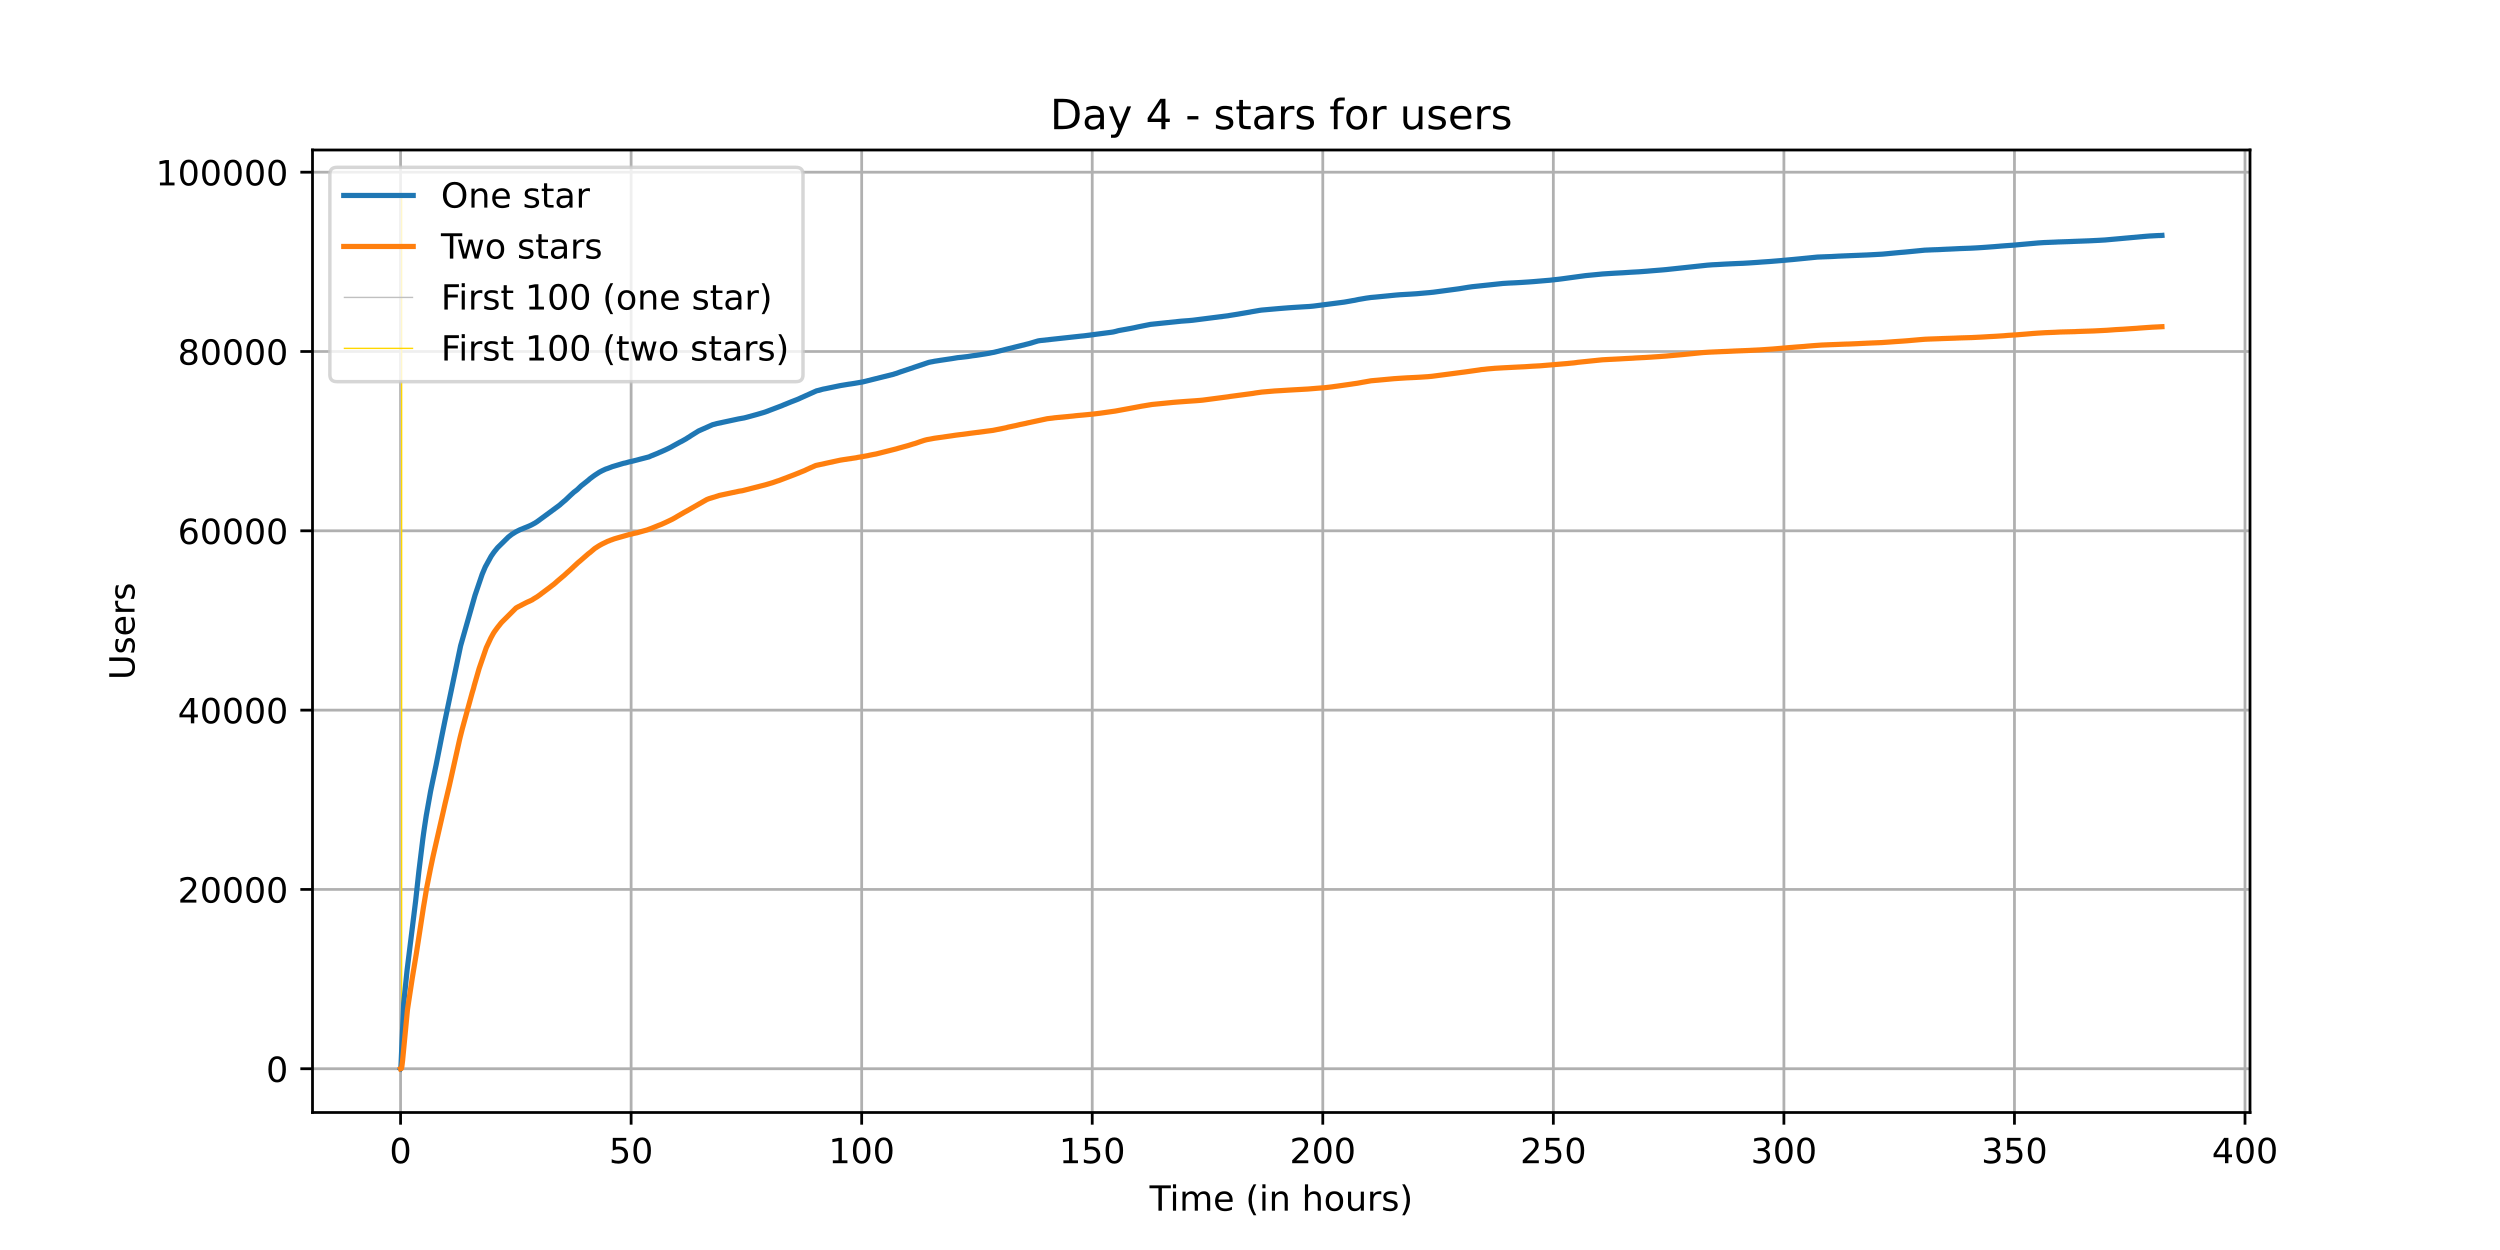 <?xml version="1.0" encoding="utf-8" standalone="no"?>
<!DOCTYPE svg PUBLIC "-//W3C//DTD SVG 1.1//EN"
  "http://www.w3.org/Graphics/SVG/1.1/DTD/svg11.dtd">
<!-- Created with matplotlib (https://matplotlib.org/) -->
<svg height="360pt" version="1.1" viewBox="0 0 720 360" width="720pt" xmlns="http://www.w3.org/2000/svg" xmlns:xlink="http://www.w3.org/1999/xlink">
 <defs>
  <style type="text/css">*{stroke-linecap:butt;stroke-linejoin:round;}</style>
 </defs>
 <g id="figure_1">
  <g id="patch_1">
   <path d="M 0 360 
L 720 360 
L 720 0 
L 0 0 
z
" style="fill:#ffffff;"/>
  </g>
  <g id="axes_1">
   <g id="patch_2">
    <path d="M 90 320.4 
L 648 320.4 
L 648 43.2 
L 90 43.2 
z
" style="fill:#ffffff;"/>
   </g>
   <g id="matplotlib.axis_1">
    <g id="xtick_1">
     <g id="line2d_1">
      <path clip-path="url(#pc8dfcbbd2d)" d="M 115.364 320.4 
L 115.364 43.2 
" style="fill:none;stroke:#b0b0b0;stroke-linecap:square;stroke-width:0.8;"/>
     </g>
     <g id="line2d_2">
      <defs>
       <path d="M 0 0 
L 0 3.5 
" id="m215a575939" style="stroke:#000000;stroke-width:0.8;"/>
      </defs>
      <g>
       <use style="stroke:#000000;stroke-width:0.8;" x="115.364" xlink:href="#m215a575939" y="320.4"/>
      </g>
     </g>
     <g id="text_1">
      <!-- 0 -->
      <g transform="translate(112.182 334.998)scale(0.1 -0.1)">
       <defs>
        <path d="M 31.781 66.406 
Q 24.172 66.406 20.328 58.906 
Q 16.5 51.422 16.5 36.375 
Q 16.5 21.391 20.328 13.891 
Q 24.172 6.391 31.781 6.391 
Q 39.453 6.391 43.281 13.891 
Q 47.125 21.391 47.125 36.375 
Q 47.125 51.422 43.281 58.906 
Q 39.453 66.406 31.781 66.406 
z
M 31.781 74.219 
Q 44.047 74.219 50.516 64.516 
Q 56.984 54.828 56.984 36.375 
Q 56.984 17.969 50.516 8.266 
Q 44.047 -1.422 31.781 -1.422 
Q 19.531 -1.422 13.062 8.266 
Q 6.594 17.969 6.594 36.375 
Q 6.594 54.828 13.062 64.516 
Q 19.531 74.219 31.781 74.219 
z
" id="DejaVuSans-48"/>
       </defs>
       <use xlink:href="#DejaVuSans-48"/>
      </g>
     </g>
    </g>
    <g id="xtick_2">
     <g id="line2d_3">
      <path clip-path="url(#pc8dfcbbd2d)" d="M 181.763 320.4 
L 181.763 43.2 
" style="fill:none;stroke:#b0b0b0;stroke-linecap:square;stroke-width:0.8;"/>
     </g>
     <g id="line2d_4">
      <g>
       <use style="stroke:#000000;stroke-width:0.8;" x="181.763" xlink:href="#m215a575939" y="320.4"/>
      </g>
     </g>
     <g id="text_2">
      <!-- 50 -->
      <g transform="translate(175.401 334.998)scale(0.1 -0.1)">
       <defs>
        <path d="M 10.797 72.906 
L 49.516 72.906 
L 49.516 64.594 
L 19.828 64.594 
L 19.828 46.734 
Q 21.969 47.469 24.109 47.828 
Q 26.266 48.188 28.422 48.188 
Q 40.625 48.188 47.75 41.5 
Q 54.891 34.812 54.891 23.391 
Q 54.891 11.625 47.562 5.094 
Q 40.234 -1.422 26.906 -1.422 
Q 22.312 -1.422 17.547 -0.641 
Q 12.797 0.141 7.719 1.703 
L 7.719 11.625 
Q 12.109 9.234 16.797 8.062 
Q 21.484 6.891 26.703 6.891 
Q 35.156 6.891 40.078 11.328 
Q 45.016 15.766 45.016 23.391 
Q 45.016 31 40.078 35.438 
Q 35.156 39.891 26.703 39.891 
Q 22.75 39.891 18.812 39.016 
Q 14.891 38.141 10.797 36.281 
z
" id="DejaVuSans-53"/>
       </defs>
       <use xlink:href="#DejaVuSans-53"/>
       <use x="63.623" xlink:href="#DejaVuSans-48"/>
      </g>
     </g>
    </g>
    <g id="xtick_3">
     <g id="line2d_5">
      <path clip-path="url(#pc8dfcbbd2d)" d="M 248.163 320.4 
L 248.163 43.2 
" style="fill:none;stroke:#b0b0b0;stroke-linecap:square;stroke-width:0.8;"/>
     </g>
     <g id="line2d_6">
      <g>
       <use style="stroke:#000000;stroke-width:0.8;" x="248.163" xlink:href="#m215a575939" y="320.4"/>
      </g>
     </g>
     <g id="text_3">
      <!-- 100 -->
      <g transform="translate(238.619 334.998)scale(0.1 -0.1)">
       <defs>
        <path d="M 12.406 8.297 
L 28.516 8.297 
L 28.516 63.922 
L 10.984 60.406 
L 10.984 69.391 
L 28.422 72.906 
L 38.281 72.906 
L 38.281 8.297 
L 54.391 8.297 
L 54.391 0 
L 12.406 0 
z
" id="DejaVuSans-49"/>
       </defs>
       <use xlink:href="#DejaVuSans-49"/>
       <use x="63.623" xlink:href="#DejaVuSans-48"/>
       <use x="127.246" xlink:href="#DejaVuSans-48"/>
      </g>
     </g>
    </g>
    <g id="xtick_4">
     <g id="line2d_7">
      <path clip-path="url(#pc8dfcbbd2d)" d="M 314.563 320.4 
L 314.563 43.2 
" style="fill:none;stroke:#b0b0b0;stroke-linecap:square;stroke-width:0.8;"/>
     </g>
     <g id="line2d_8">
      <g>
       <use style="stroke:#000000;stroke-width:0.8;" x="314.563" xlink:href="#m215a575939" y="320.4"/>
      </g>
     </g>
     <g id="text_4">
      <!-- 150 -->
      <g transform="translate(305.019 334.998)scale(0.1 -0.1)">
       <use xlink:href="#DejaVuSans-49"/>
       <use x="63.623" xlink:href="#DejaVuSans-53"/>
       <use x="127.246" xlink:href="#DejaVuSans-48"/>
      </g>
     </g>
    </g>
    <g id="xtick_5">
     <g id="line2d_9">
      <path clip-path="url(#pc8dfcbbd2d)" d="M 380.962 320.4 
L 380.962 43.2 
" style="fill:none;stroke:#b0b0b0;stroke-linecap:square;stroke-width:0.8;"/>
     </g>
     <g id="line2d_10">
      <g>
       <use style="stroke:#000000;stroke-width:0.8;" x="380.962" xlink:href="#m215a575939" y="320.4"/>
      </g>
     </g>
     <g id="text_5">
      <!-- 200 -->
      <g transform="translate(371.419 334.998)scale(0.1 -0.1)">
       <defs>
        <path d="M 19.188 8.297 
L 53.609 8.297 
L 53.609 0 
L 7.328 0 
L 7.328 8.297 
Q 12.938 14.109 22.625 23.891 
Q 32.328 33.688 34.812 36.531 
Q 39.547 41.844 41.422 45.531 
Q 43.312 49.219 43.312 52.781 
Q 43.312 58.594 39.234 62.25 
Q 35.156 65.922 28.609 65.922 
Q 23.969 65.922 18.812 64.312 
Q 13.672 62.703 7.812 59.422 
L 7.812 69.391 
Q 13.766 71.781 18.938 73 
Q 24.125 74.219 28.422 74.219 
Q 39.75 74.219 46.484 68.547 
Q 53.219 62.891 53.219 53.422 
Q 53.219 48.922 51.531 44.891 
Q 49.859 40.875 45.406 35.406 
Q 44.188 33.984 37.641 27.219 
Q 31.109 20.453 19.188 8.297 
z
" id="DejaVuSans-50"/>
       </defs>
       <use xlink:href="#DejaVuSans-50"/>
       <use x="63.623" xlink:href="#DejaVuSans-48"/>
       <use x="127.246" xlink:href="#DejaVuSans-48"/>
      </g>
     </g>
    </g>
    <g id="xtick_6">
     <g id="line2d_11">
      <path clip-path="url(#pc8dfcbbd2d)" d="M 447.362 320.4 
L 447.362 43.2 
" style="fill:none;stroke:#b0b0b0;stroke-linecap:square;stroke-width:0.8;"/>
     </g>
     <g id="line2d_12">
      <g>
       <use style="stroke:#000000;stroke-width:0.8;" x="447.362" xlink:href="#m215a575939" y="320.4"/>
      </g>
     </g>
     <g id="text_6">
      <!-- 250 -->
      <g transform="translate(437.818 334.998)scale(0.1 -0.1)">
       <use xlink:href="#DejaVuSans-50"/>
       <use x="63.623" xlink:href="#DejaVuSans-53"/>
       <use x="127.246" xlink:href="#DejaVuSans-48"/>
      </g>
     </g>
    </g>
    <g id="xtick_7">
     <g id="line2d_13">
      <path clip-path="url(#pc8dfcbbd2d)" d="M 513.762 320.4 
L 513.762 43.2 
" style="fill:none;stroke:#b0b0b0;stroke-linecap:square;stroke-width:0.8;"/>
     </g>
     <g id="line2d_14">
      <g>
       <use style="stroke:#000000;stroke-width:0.8;" x="513.762" xlink:href="#m215a575939" y="320.4"/>
      </g>
     </g>
     <g id="text_7">
      <!-- 300 -->
      <g transform="translate(504.218 334.998)scale(0.1 -0.1)">
       <defs>
        <path d="M 40.578 39.312 
Q 47.656 37.797 51.625 33 
Q 55.609 28.219 55.609 21.188 
Q 55.609 10.406 48.188 4.484 
Q 40.766 -1.422 27.094 -1.422 
Q 22.516 -1.422 17.656 -0.516 
Q 12.797 0.391 7.625 2.203 
L 7.625 11.719 
Q 11.719 9.328 16.594 8.109 
Q 21.484 6.891 26.812 6.891 
Q 36.078 6.891 40.938 10.547 
Q 45.797 14.203 45.797 21.188 
Q 45.797 27.641 41.281 31.266 
Q 36.766 34.906 28.719 34.906 
L 20.219 34.906 
L 20.219 43.016 
L 29.109 43.016 
Q 36.375 43.016 40.234 45.922 
Q 44.094 48.828 44.094 54.297 
Q 44.094 59.906 40.109 62.906 
Q 36.141 65.922 28.719 65.922 
Q 24.656 65.922 20.016 65.031 
Q 15.375 64.156 9.812 62.312 
L 9.812 71.094 
Q 15.438 72.656 20.344 73.438 
Q 25.25 74.219 29.594 74.219 
Q 40.828 74.219 47.359 69.109 
Q 53.906 64.016 53.906 55.328 
Q 53.906 49.266 50.438 45.094 
Q 46.969 40.922 40.578 39.312 
z
" id="DejaVuSans-51"/>
       </defs>
       <use xlink:href="#DejaVuSans-51"/>
       <use x="63.623" xlink:href="#DejaVuSans-48"/>
       <use x="127.246" xlink:href="#DejaVuSans-48"/>
      </g>
     </g>
    </g>
    <g id="xtick_8">
     <g id="line2d_15">
      <path clip-path="url(#pc8dfcbbd2d)" d="M 580.162 320.4 
L 580.162 43.2 
" style="fill:none;stroke:#b0b0b0;stroke-linecap:square;stroke-width:0.8;"/>
     </g>
     <g id="line2d_16">
      <g>
       <use style="stroke:#000000;stroke-width:0.8;" x="580.162" xlink:href="#m215a575939" y="320.4"/>
      </g>
     </g>
     <g id="text_8">
      <!-- 350 -->
      <g transform="translate(570.618 334.998)scale(0.1 -0.1)">
       <use xlink:href="#DejaVuSans-51"/>
       <use x="63.623" xlink:href="#DejaVuSans-53"/>
       <use x="127.246" xlink:href="#DejaVuSans-48"/>
      </g>
     </g>
    </g>
    <g id="xtick_9">
     <g id="line2d_17">
      <path clip-path="url(#pc8dfcbbd2d)" d="M 646.561 320.4 
L 646.561 43.2 
" style="fill:none;stroke:#b0b0b0;stroke-linecap:square;stroke-width:0.8;"/>
     </g>
     <g id="line2d_18">
      <g>
       <use style="stroke:#000000;stroke-width:0.8;" x="646.561" xlink:href="#m215a575939" y="320.4"/>
      </g>
     </g>
     <g id="text_9">
      <!-- 400 -->
      <g transform="translate(637.018 334.998)scale(0.1 -0.1)">
       <defs>
        <path d="M 37.797 64.312 
L 12.891 25.391 
L 37.797 25.391 
z
M 35.203 72.906 
L 47.609 72.906 
L 47.609 25.391 
L 58.016 25.391 
L 58.016 17.188 
L 47.609 17.188 
L 47.609 0 
L 37.797 0 
L 37.797 17.188 
L 4.891 17.188 
L 4.891 26.703 
z
" id="DejaVuSans-52"/>
       </defs>
       <use xlink:href="#DejaVuSans-52"/>
       <use x="63.623" xlink:href="#DejaVuSans-48"/>
       <use x="127.246" xlink:href="#DejaVuSans-48"/>
      </g>
     </g>
    </g>
    <g id="text_10">
     <!-- Time (in hours) -->
     <g transform="translate(331.072 348.677)scale(0.1 -0.1)">
      <defs>
       <path d="M -0.297 72.906 
L 61.375 72.906 
L 61.375 64.594 
L 35.5 64.594 
L 35.5 0 
L 25.594 0 
L 25.594 64.594 
L -0.297 64.594 
z
" id="DejaVuSans-84"/>
       <path d="M 9.422 54.688 
L 18.406 54.688 
L 18.406 0 
L 9.422 0 
z
M 9.422 75.984 
L 18.406 75.984 
L 18.406 64.594 
L 9.422 64.594 
z
" id="DejaVuSans-105"/>
       <path d="M 52 44.188 
Q 55.375 50.25 60.062 53.125 
Q 64.75 56 71.094 56 
Q 79.641 56 84.281 50.016 
Q 88.922 44.047 88.922 33.016 
L 88.922 0 
L 79.891 0 
L 79.891 32.719 
Q 79.891 40.578 77.094 44.375 
Q 74.312 48.188 68.609 48.188 
Q 61.625 48.188 57.562 43.547 
Q 53.516 38.922 53.516 30.906 
L 53.516 0 
L 44.484 0 
L 44.484 32.719 
Q 44.484 40.625 41.703 44.406 
Q 38.922 48.188 33.109 48.188 
Q 26.219 48.188 22.156 43.531 
Q 18.109 38.875 18.109 30.906 
L 18.109 0 
L 9.078 0 
L 9.078 54.688 
L 18.109 54.688 
L 18.109 46.188 
Q 21.188 51.219 25.484 53.609 
Q 29.781 56 35.688 56 
Q 41.656 56 45.828 52.969 
Q 50 49.953 52 44.188 
z
" id="DejaVuSans-109"/>
       <path d="M 56.203 29.594 
L 56.203 25.203 
L 14.891 25.203 
Q 15.484 15.922 20.484 11.062 
Q 25.484 6.203 34.422 6.203 
Q 39.594 6.203 44.453 7.469 
Q 49.312 8.734 54.109 11.281 
L 54.109 2.781 
Q 49.266 0.734 44.188 -0.344 
Q 39.109 -1.422 33.891 -1.422 
Q 20.797 -1.422 13.156 6.188 
Q 5.516 13.812 5.516 26.812 
Q 5.516 40.234 12.766 48.109 
Q 20.016 56 32.328 56 
Q 43.359 56 49.781 48.891 
Q 56.203 41.797 56.203 29.594 
z
M 47.219 32.234 
Q 47.125 39.594 43.094 43.984 
Q 39.062 48.391 32.422 48.391 
Q 24.906 48.391 20.391 44.141 
Q 15.875 39.891 15.188 32.172 
z
" id="DejaVuSans-101"/>
       <path id="DejaVuSans-32"/>
       <path d="M 31 75.875 
Q 24.469 64.656 21.281 53.656 
Q 18.109 42.672 18.109 31.391 
Q 18.109 20.125 21.312 9.062 
Q 24.516 -2 31 -13.188 
L 23.188 -13.188 
Q 15.875 -1.703 12.234 9.375 
Q 8.594 20.453 8.594 31.391 
Q 8.594 42.281 12.203 53.312 
Q 15.828 64.359 23.188 75.875 
z
" id="DejaVuSans-40"/>
       <path d="M 54.891 33.016 
L 54.891 0 
L 45.906 0 
L 45.906 32.719 
Q 45.906 40.484 42.875 44.328 
Q 39.844 48.188 33.797 48.188 
Q 26.516 48.188 22.312 43.547 
Q 18.109 38.922 18.109 30.906 
L 18.109 0 
L 9.078 0 
L 9.078 54.688 
L 18.109 54.688 
L 18.109 46.188 
Q 21.344 51.125 25.703 53.562 
Q 30.078 56 35.797 56 
Q 45.219 56 50.047 50.172 
Q 54.891 44.344 54.891 33.016 
z
" id="DejaVuSans-110"/>
       <path d="M 54.891 33.016 
L 54.891 0 
L 45.906 0 
L 45.906 32.719 
Q 45.906 40.484 42.875 44.328 
Q 39.844 48.188 33.797 48.188 
Q 26.516 48.188 22.312 43.547 
Q 18.109 38.922 18.109 30.906 
L 18.109 0 
L 9.078 0 
L 9.078 75.984 
L 18.109 75.984 
L 18.109 46.188 
Q 21.344 51.125 25.703 53.562 
Q 30.078 56 35.797 56 
Q 45.219 56 50.047 50.172 
Q 54.891 44.344 54.891 33.016 
z
" id="DejaVuSans-104"/>
       <path d="M 30.609 48.391 
Q 23.391 48.391 19.188 42.75 
Q 14.984 37.109 14.984 27.297 
Q 14.984 17.484 19.156 11.844 
Q 23.344 6.203 30.609 6.203 
Q 37.797 6.203 41.984 11.859 
Q 46.188 17.531 46.188 27.297 
Q 46.188 37.016 41.984 42.703 
Q 37.797 48.391 30.609 48.391 
z
M 30.609 56 
Q 42.328 56 49.016 48.375 
Q 55.719 40.766 55.719 27.297 
Q 55.719 13.875 49.016 6.219 
Q 42.328 -1.422 30.609 -1.422 
Q 18.844 -1.422 12.172 6.219 
Q 5.516 13.875 5.516 27.297 
Q 5.516 40.766 12.172 48.375 
Q 18.844 56 30.609 56 
z
" id="DejaVuSans-111"/>
       <path d="M 8.5 21.578 
L 8.5 54.688 
L 17.484 54.688 
L 17.484 21.922 
Q 17.484 14.156 20.5 10.266 
Q 23.531 6.391 29.594 6.391 
Q 36.859 6.391 41.078 11.031 
Q 45.312 15.672 45.312 23.688 
L 45.312 54.688 
L 54.297 54.688 
L 54.297 0 
L 45.312 0 
L 45.312 8.406 
Q 42.047 3.422 37.719 1 
Q 33.406 -1.422 27.688 -1.422 
Q 18.266 -1.422 13.375 4.438 
Q 8.5 10.297 8.5 21.578 
z
M 31.109 56 
z
" id="DejaVuSans-117"/>
       <path d="M 41.109 46.297 
Q 39.594 47.172 37.812 47.578 
Q 36.031 48 33.891 48 
Q 26.266 48 22.188 43.047 
Q 18.109 38.094 18.109 28.812 
L 18.109 0 
L 9.078 0 
L 9.078 54.688 
L 18.109 54.688 
L 18.109 46.188 
Q 20.953 51.172 25.484 53.578 
Q 30.031 56 36.531 56 
Q 37.453 56 38.578 55.875 
Q 39.703 55.766 41.062 55.516 
z
" id="DejaVuSans-114"/>
       <path d="M 44.281 53.078 
L 44.281 44.578 
Q 40.484 46.531 36.375 47.5 
Q 32.281 48.484 27.875 48.484 
Q 21.188 48.484 17.844 46.438 
Q 14.5 44.391 14.5 40.281 
Q 14.5 37.156 16.891 35.375 
Q 19.281 33.594 26.516 31.984 
L 29.594 31.297 
Q 39.156 29.25 43.188 25.516 
Q 47.219 21.781 47.219 15.094 
Q 47.219 7.469 41.188 3.016 
Q 35.156 -1.422 24.609 -1.422 
Q 20.219 -1.422 15.453 -0.562 
Q 10.688 0.297 5.422 2 
L 5.422 11.281 
Q 10.406 8.688 15.234 7.391 
Q 20.062 6.109 24.812 6.109 
Q 31.156 6.109 34.562 8.281 
Q 37.984 10.453 37.984 14.406 
Q 37.984 18.062 35.516 20.016 
Q 33.062 21.969 24.703 23.781 
L 21.578 24.516 
Q 13.234 26.266 9.516 29.906 
Q 5.812 33.547 5.812 39.891 
Q 5.812 47.609 11.281 51.797 
Q 16.75 56 26.812 56 
Q 31.781 56 36.172 55.266 
Q 40.578 54.547 44.281 53.078 
z
" id="DejaVuSans-115"/>
       <path d="M 8.016 75.875 
L 15.828 75.875 
Q 23.141 64.359 26.781 53.312 
Q 30.422 42.281 30.422 31.391 
Q 30.422 20.453 26.781 9.375 
Q 23.141 -1.703 15.828 -13.188 
L 8.016 -13.188 
Q 14.5 -2 17.703 9.062 
Q 20.906 20.125 20.906 31.391 
Q 20.906 42.672 17.703 53.656 
Q 14.5 64.656 8.016 75.875 
z
" id="DejaVuSans-41"/>
      </defs>
      <use xlink:href="#DejaVuSans-84"/>
      <use x="57.959" xlink:href="#DejaVuSans-105"/>
      <use x="85.742" xlink:href="#DejaVuSans-109"/>
      <use x="183.154" xlink:href="#DejaVuSans-101"/>
      <use x="244.678" xlink:href="#DejaVuSans-32"/>
      <use x="276.465" xlink:href="#DejaVuSans-40"/>
      <use x="315.479" xlink:href="#DejaVuSans-105"/>
      <use x="343.262" xlink:href="#DejaVuSans-110"/>
      <use x="406.641" xlink:href="#DejaVuSans-32"/>
      <use x="438.428" xlink:href="#DejaVuSans-104"/>
      <use x="501.807" xlink:href="#DejaVuSans-111"/>
      <use x="562.988" xlink:href="#DejaVuSans-117"/>
      <use x="626.367" xlink:href="#DejaVuSans-114"/>
      <use x="667.48" xlink:href="#DejaVuSans-115"/>
      <use x="719.58" xlink:href="#DejaVuSans-41"/>
     </g>
    </g>
   </g>
   <g id="matplotlib.axis_2">
    <g id="ytick_1">
     <g id="line2d_19">
      <path clip-path="url(#pc8dfcbbd2d)" d="M 90 307.8 
L 648 307.8 
" style="fill:none;stroke:#b0b0b0;stroke-linecap:square;stroke-width:0.8;"/>
     </g>
     <g id="line2d_20">
      <defs>
       <path d="M 0 0 
L -3.5 0 
" id="me6a392f94d" style="stroke:#000000;stroke-width:0.8;"/>
      </defs>
      <g>
       <use style="stroke:#000000;stroke-width:0.8;" x="90" xlink:href="#me6a392f94d" y="307.8"/>
      </g>
     </g>
     <g id="text_11">
      <!-- 0 -->
      <g transform="translate(76.638 311.599)scale(0.1 -0.1)">
       <use xlink:href="#DejaVuSans-48"/>
      </g>
     </g>
    </g>
    <g id="ytick_2">
     <g id="line2d_21">
      <path clip-path="url(#pc8dfcbbd2d)" d="M 90 256.158 
L 648 256.158 
" style="fill:none;stroke:#b0b0b0;stroke-linecap:square;stroke-width:0.8;"/>
     </g>
     <g id="line2d_22">
      <g>
       <use style="stroke:#000000;stroke-width:0.8;" x="90" xlink:href="#me6a392f94d" y="256.158"/>
      </g>
     </g>
     <g id="text_12">
      <!-- 20000 -->
      <g transform="translate(51.188 259.957)scale(0.1 -0.1)">
       <use xlink:href="#DejaVuSans-50"/>
       <use x="63.623" xlink:href="#DejaVuSans-48"/>
       <use x="127.246" xlink:href="#DejaVuSans-48"/>
       <use x="190.869" xlink:href="#DejaVuSans-48"/>
       <use x="254.492" xlink:href="#DejaVuSans-48"/>
      </g>
     </g>
    </g>
    <g id="ytick_3">
     <g id="line2d_23">
      <path clip-path="url(#pc8dfcbbd2d)" d="M 90 204.516 
L 648 204.516 
" style="fill:none;stroke:#b0b0b0;stroke-linecap:square;stroke-width:0.8;"/>
     </g>
     <g id="line2d_24">
      <g>
       <use style="stroke:#000000;stroke-width:0.8;" x="90" xlink:href="#me6a392f94d" y="204.516"/>
      </g>
     </g>
     <g id="text_13">
      <!-- 40000 -->
      <g transform="translate(51.188 208.316)scale(0.1 -0.1)">
       <use xlink:href="#DejaVuSans-52"/>
       <use x="63.623" xlink:href="#DejaVuSans-48"/>
       <use x="127.246" xlink:href="#DejaVuSans-48"/>
       <use x="190.869" xlink:href="#DejaVuSans-48"/>
       <use x="254.492" xlink:href="#DejaVuSans-48"/>
      </g>
     </g>
    </g>
    <g id="ytick_4">
     <g id="line2d_25">
      <path clip-path="url(#pc8dfcbbd2d)" d="M 90 152.875 
L 648 152.875 
" style="fill:none;stroke:#b0b0b0;stroke-linecap:square;stroke-width:0.8;"/>
     </g>
     <g id="line2d_26">
      <g>
       <use style="stroke:#000000;stroke-width:0.8;" x="90" xlink:href="#me6a392f94d" y="152.875"/>
      </g>
     </g>
     <g id="text_14">
      <!-- 60000 -->
      <g transform="translate(51.188 156.674)scale(0.1 -0.1)">
       <defs>
        <path d="M 33.016 40.375 
Q 26.375 40.375 22.484 35.828 
Q 18.609 31.297 18.609 23.391 
Q 18.609 15.531 22.484 10.953 
Q 26.375 6.391 33.016 6.391 
Q 39.656 6.391 43.531 10.953 
Q 47.406 15.531 47.406 23.391 
Q 47.406 31.297 43.531 35.828 
Q 39.656 40.375 33.016 40.375 
z
M 52.594 71.297 
L 52.594 62.312 
Q 48.875 64.062 45.094 64.984 
Q 41.312 65.922 37.594 65.922 
Q 27.828 65.922 22.672 59.328 
Q 17.531 52.734 16.797 39.406 
Q 19.672 43.656 24.016 45.922 
Q 28.375 48.188 33.594 48.188 
Q 44.578 48.188 50.953 41.516 
Q 57.328 34.859 57.328 23.391 
Q 57.328 12.156 50.688 5.359 
Q 44.047 -1.422 33.016 -1.422 
Q 20.359 -1.422 13.672 8.266 
Q 6.984 17.969 6.984 36.375 
Q 6.984 53.656 15.188 63.938 
Q 23.391 74.219 37.203 74.219 
Q 40.922 74.219 44.703 73.484 
Q 48.484 72.75 52.594 71.297 
z
" id="DejaVuSans-54"/>
       </defs>
       <use xlink:href="#DejaVuSans-54"/>
       <use x="63.623" xlink:href="#DejaVuSans-48"/>
       <use x="127.246" xlink:href="#DejaVuSans-48"/>
       <use x="190.869" xlink:href="#DejaVuSans-48"/>
       <use x="254.492" xlink:href="#DejaVuSans-48"/>
      </g>
     </g>
    </g>
    <g id="ytick_5">
     <g id="line2d_27">
      <path clip-path="url(#pc8dfcbbd2d)" d="M 90 101.233 
L 648 101.233 
" style="fill:none;stroke:#b0b0b0;stroke-linecap:square;stroke-width:0.8;"/>
     </g>
     <g id="line2d_28">
      <g>
       <use style="stroke:#000000;stroke-width:0.8;" x="90" xlink:href="#me6a392f94d" y="101.233"/>
      </g>
     </g>
     <g id="text_15">
      <!-- 80000 -->
      <g transform="translate(51.188 105.032)scale(0.1 -0.1)">
       <defs>
        <path d="M 31.781 34.625 
Q 24.75 34.625 20.719 30.859 
Q 16.703 27.094 16.703 20.516 
Q 16.703 13.922 20.719 10.156 
Q 24.75 6.391 31.781 6.391 
Q 38.812 6.391 42.859 10.172 
Q 46.922 13.969 46.922 20.516 
Q 46.922 27.094 42.891 30.859 
Q 38.875 34.625 31.781 34.625 
z
M 21.922 38.812 
Q 15.578 40.375 12.031 44.719 
Q 8.5 49.078 8.5 55.328 
Q 8.5 64.062 14.719 69.141 
Q 20.953 74.219 31.781 74.219 
Q 42.672 74.219 48.875 69.141 
Q 55.078 64.062 55.078 55.328 
Q 55.078 49.078 51.531 44.719 
Q 48 40.375 41.703 38.812 
Q 48.828 37.156 52.797 32.312 
Q 56.781 27.484 56.781 20.516 
Q 56.781 9.906 50.312 4.234 
Q 43.844 -1.422 31.781 -1.422 
Q 19.734 -1.422 13.25 4.234 
Q 6.781 9.906 6.781 20.516 
Q 6.781 27.484 10.781 32.312 
Q 14.797 37.156 21.922 38.812 
z
M 18.312 54.391 
Q 18.312 48.734 21.844 45.562 
Q 25.391 42.391 31.781 42.391 
Q 38.141 42.391 41.719 45.562 
Q 45.312 48.734 45.312 54.391 
Q 45.312 60.062 41.719 63.234 
Q 38.141 66.406 31.781 66.406 
Q 25.391 66.406 21.844 63.234 
Q 18.312 60.062 18.312 54.391 
z
" id="DejaVuSans-56"/>
       </defs>
       <use xlink:href="#DejaVuSans-56"/>
       <use x="63.623" xlink:href="#DejaVuSans-48"/>
       <use x="127.246" xlink:href="#DejaVuSans-48"/>
       <use x="190.869" xlink:href="#DejaVuSans-48"/>
       <use x="254.492" xlink:href="#DejaVuSans-48"/>
      </g>
     </g>
    </g>
    <g id="ytick_6">
     <g id="line2d_29">
      <path clip-path="url(#pc8dfcbbd2d)" d="M 90 49.591 
L 648 49.591 
" style="fill:none;stroke:#b0b0b0;stroke-linecap:square;stroke-width:0.8;"/>
     </g>
     <g id="line2d_30">
      <g>
       <use style="stroke:#000000;stroke-width:0.8;" x="90" xlink:href="#me6a392f94d" y="49.591"/>
      </g>
     </g>
     <g id="text_16">
      <!-- 100000 -->
      <g transform="translate(44.825 53.39)scale(0.1 -0.1)">
       <use xlink:href="#DejaVuSans-49"/>
       <use x="63.623" xlink:href="#DejaVuSans-48"/>
       <use x="127.246" xlink:href="#DejaVuSans-48"/>
       <use x="190.869" xlink:href="#DejaVuSans-48"/>
       <use x="254.492" xlink:href="#DejaVuSans-48"/>
       <use x="318.115" xlink:href="#DejaVuSans-48"/>
      </g>
     </g>
    </g>
    <g id="text_17">
     <!-- Users -->
     <g transform="translate(38.745 195.801)rotate(-90)scale(0.1 -0.1)">
      <defs>
       <path d="M 8.688 72.906 
L 18.609 72.906 
L 18.609 28.609 
Q 18.609 16.891 22.844 11.734 
Q 27.094 6.594 36.625 6.594 
Q 46.094 6.594 50.344 11.734 
Q 54.594 16.891 54.594 28.609 
L 54.594 72.906 
L 64.5 72.906 
L 64.5 27.391 
Q 64.5 13.141 57.438 5.859 
Q 50.391 -1.422 36.625 -1.422 
Q 22.797 -1.422 15.734 5.859 
Q 8.688 13.141 8.688 27.391 
z
" id="DejaVuSans-85"/>
      </defs>
      <use xlink:href="#DejaVuSans-85"/>
      <use x="73.193" xlink:href="#DejaVuSans-115"/>
      <use x="125.293" xlink:href="#DejaVuSans-101"/>
      <use x="186.816" xlink:href="#DejaVuSans-114"/>
      <use x="227.93" xlink:href="#DejaVuSans-115"/>
     </g>
    </g>
   </g>
   <g id="LineCollection_1">
    <path clip-path="url(#pc8dfcbbd2d)" d="M 115.451 307.8 
L 115.451 55.8 
" style="fill:none;stroke:#c0c0c0;stroke-width:0.4;"/>
   </g>
   <g id="LineCollection_2">
    <path clip-path="url(#pc8dfcbbd2d)" d="M 115.668 307.8 
L 115.668 55.8 
" style="fill:none;stroke:#ffd700;stroke-width:0.4;"/>
   </g>
   <g id="line2d_31">
    <path clip-path="url(#pc8dfcbbd2d)" d="M 115.364 307.8 
L 115.429 307.71 
L 115.515 306.202 
L 116.262 289.01 
L 117.228 279.513 
L 119.707 259.432 
L 120.628 251.012 
L 121.777 241.629 
L 122.01 239.914 
L 122.28 238.06 
L 122.756 234.928 
L 124.01 227.895 
L 124.229 226.821 
L 124.689 224.618 
L 125.609 220.259 
L 126.639 215.075 
L 127.099 212.717 
L 128.13 207.618 
L 132.66 185.972 
L 136.799 171.455 
L 138.86 165.4 
L 139.76 163.268 
L 141.45 160.197 
L 142.1 159.252 
L 142.516 158.692 
L 142.723 158.452 
L 143.305 157.729 
L 146.394 154.682 
L 146.853 154.323 
L 147.347 153.933 
L 148.567 153.166 
L 148.772 153.058 
L 149.552 152.663 
L 149.727 152.578 
L 150.494 152.276 
L 151.097 152.017 
L 151.338 151.927 
L 152.084 151.62 
L 152.377 151.498 
L 152.808 151.305 
L 153.488 150.954 
L 153.713 150.824 
L 154.019 150.667 
L 154.698 150.231 
L 161.027 145.578 
L 161.29 145.374 
L 161.472 145.196 
L 162.328 144.454 
L 162.494 144.315 
L 162.81 144.062 
L 164.302 142.642 
L 165.311 141.723 
L 165.552 141.55 
L 165.815 141.351 
L 166.107 141.124 
L 166.326 140.94 
L 166.693 140.587 
L 166.934 140.354 
L 167.307 139.995 
L 167.421 139.887 
L 167.811 139.592 
L 168.166 139.311 
L 169.502 138.245 
L 169.852 137.919 
L 170.772 137.23 
L 171.343 136.822 
L 172.523 136.055 
L 172.706 135.946 
L 173.408 135.577 
L 174.494 135.071 
L 174.867 134.96 
L 175.984 134.542 
L 176.225 134.436 
L 176.444 134.366 
L 177.605 134.023 
L 179.557 133.439 
L 180.126 133.328 
L 180.498 133.225 
L 180.849 133.124 
L 181.155 133.036 
L 181.659 132.925 
L 181.988 132.858 
L 186.911 131.583 
L 187.459 131.327 
L 189.236 130.614 
L 189.587 130.462 
L 190.004 130.261 
L 190.245 130.176 
L 191.561 129.589 
L 192.131 129.321 
L 192.899 128.946 
L 193.25 128.766 
L 193.798 128.456 
L 194.39 128.128 
L 195.882 127.309 
L 196.123 127.198 
L 196.386 127.062 
L 197.637 126.357 
L 198.031 126.091 
L 198.514 125.809 
L 199.084 125.417 
L 199.391 125.233 
L 201.146 124.136 
L 205.225 122.318 
L 206.037 122.114 
L 206.366 122.011 
L 212.661 120.655 
L 214.328 120.356 
L 214.854 120.222 
L 215.271 120.113 
L 217.969 119.372 
L 219.899 118.809 
L 220.447 118.634 
L 225.187 116.834 
L 225.56 116.666 
L 227.907 115.713 
L 229.289 115.179 
L 229.947 114.913 
L 230.518 114.647 
L 235.169 112.561 
L 235.63 112.455 
L 237.078 112.065 
L 237.67 111.954 
L 242.036 111.047 
L 244.47 110.647 
L 244.997 110.575 
L 246.138 110.399 
L 247.877 110.097 
L 248.494 109.989 
L 257.357 107.784 
L 257.664 107.667 
L 258.015 107.574 
L 259.134 107.172 
L 259.639 107.001 
L 267.472 104.373 
L 267.976 104.264 
L 268.657 104.14 
L 269.161 104.034 
L 269.732 103.949 
L 270.434 103.841 
L 270.741 103.787 
L 274.164 103.278 
L 275.809 103.004 
L 276.883 102.898 
L 278.792 102.674 
L 279.472 102.563 
L 280.086 102.465 
L 281.117 102.338 
L 283.858 101.907 
L 284.144 101.858 
L 284.823 101.747 
L 285.635 101.574 
L 286.271 101.463 
L 296.388 98.95 
L 298.362 98.364 
L 298.977 98.183 
L 299.591 98.083 
L 311.136 96.823 
L 312.261 96.712 
L 320.034 95.697 
L 320.626 95.604 
L 321.526 95.39 
L 321.855 95.289 
L 322.338 95.178 
L 324.247 94.837 
L 325.827 94.548 
L 326.09 94.494 
L 326.661 94.383 
L 327.605 94.171 
L 327.934 94.104 
L 331.337 93.422 
L 340.224 92.495 
L 341.694 92.387 
L 342.352 92.34 
L 343.537 92.229 
L 353.698 90.933 
L 354.027 90.868 
L 356.659 90.45 
L 357.075 90.37 
L 357.734 90.262 
L 359.379 89.983 
L 359.993 89.879 
L 360.345 89.802 
L 362.298 89.469 
L 362.561 89.417 
L 363.329 89.306 
L 366.906 88.991 
L 368.156 88.88 
L 371.051 88.648 
L 372.674 88.537 
L 374.67 88.41 
L 376.491 88.299 
L 377.107 88.266 
L 378.27 88.155 
L 387.153 87.008 
L 388.974 86.688 
L 389.544 86.58 
L 390.136 86.487 
L 391.255 86.244 
L 391.649 86.179 
L 393.492 85.862 
L 394.26 85.756 
L 394.808 85.678 
L 396.058 85.567 
L 402.068 84.976 
L 403.386 84.87 
L 403.781 84.85 
L 405.689 84.741 
L 406.304 84.705 
L 407.992 84.594 
L 411.765 84.263 
L 412.84 84.152 
L 419.969 83.197 
L 420.562 83.107 
L 422.053 82.864 
L 422.733 82.753 
L 423.962 82.575 
L 432.801 81.637 
L 434.556 81.526 
L 436.07 81.459 
L 438.109 81.348 
L 440.303 81.204 
L 441.773 81.093 
L 445.088 80.811 
L 446.404 80.703 
L 446.908 80.641 
L 447.896 80.532 
L 448.751 80.442 
L 449.607 80.333 
L 449.958 80.287 
L 456.298 79.425 
L 456.583 79.383 
L 461.564 78.903 
L 463.253 78.792 
L 465.271 78.668 
L 467.378 78.557 
L 469.485 78.418 
L 471.485 78.307 
L 471.88 78.286 
L 474.292 78.11 
L 475.565 77.999 
L 478.679 77.746 
L 479.908 77.635 
L 491.733 76.367 
L 493.204 76.256 
L 494.762 76.181 
L 496.626 76.07 
L 498.205 75.993 
L 500.596 75.882 
L 501.912 75.835 
L 503.798 75.724 
L 506.013 75.572 
L 507.439 75.464 
L 508.097 75.42 
L 509.721 75.309 
L 512.858 75.053 
L 514.109 74.942 
L 514.899 74.865 
L 516.128 74.759 
L 516.567 74.717 
L 517.708 74.606 
L 523.435 74.038 
L 526.178 73.927 
L 527.472 73.883 
L 529.424 73.772 
L 530.894 73.708 
L 533.593 73.597 
L 535.02 73.54 
L 537.762 73.429 
L 539.517 73.336 
L 541.535 73.225 
L 542.171 73.189 
L 547.084 72.727 
L 548.488 72.616 
L 554.305 72.048 
L 556.849 71.937 
L 558.121 71.898 
L 560.315 71.787 
L 561.762 71.725 
L 563.977 71.616 
L 564.569 71.588 
L 567.597 71.477 
L 569.285 71.387 
L 571.019 71.278 
L 571.699 71.229 
L 574.221 71.041 
L 575.559 70.932 
L 576.327 70.865 
L 577.796 70.754 
L 579.99 70.604 
L 581.087 70.493 
L 581.834 70.429 
L 583.085 70.318 
L 587.035 69.966 
L 588.702 69.858 
L 589.273 69.835 
L 591.971 69.726 
L 592.607 69.69 
L 595.92 69.579 
L 597.367 69.517 
L 600.35 69.406 
L 601.71 69.354 
L 603.882 69.246 
L 604.474 69.218 
L 606.316 69.109 
L 606.755 69.068 
L 610.945 68.691 
L 612.151 68.58 
L 612.92 68.513 
L 616.933 68.146 
L 618.25 68.035 
L 618.951 67.978 
L 620.991 67.867 
L 621.277 67.849 
L 622.505 67.813 
L 622.636 67.8 
L 622.636 67.8 
" style="fill:none;stroke:#1f77b4;stroke-linecap:square;stroke-width:1.5;"/>
   </g>
   <g id="line2d_32">
    <path clip-path="url(#pc8dfcbbd2d)" d="M 115.364 307.8 
L 115.582 307.723 
L 115.736 307.17 
L 115.955 305.347 
L 117.359 290.707 
L 118.719 281.773 
L 119.894 274.68 
L 120.397 271.429 
L 121.966 261.219 
L 122.193 259.895 
L 122.893 255.673 
L 123.699 251.583 
L 123.944 250.333 
L 124.711 246.666 
L 127.755 233.325 
L 128.153 231.551 
L 129.403 226.291 
L 132.387 212.898 
L 132.725 211.537 
L 133.164 209.81 
L 135.989 199.51 
L 136.358 198.291 
L 136.581 197.411 
L 137.982 192.554 
L 137.982 192.554 
L 140.041 186.561 
L 141.011 184.485 
L 141.362 183.736 
L 141.603 183.299 
L 142.086 182.419 
L 142.451 181.851 
L 143.305 180.686 
L 143.557 180.369 
L 143.809 180.064 
L 144.204 179.553 
L 144.544 179.163 
L 148.611 175.104 
L 149.21 174.766 
L 151.61 173.529 
L 152.04 173.327 
L 152.808 172.987 
L 152.968 172.901 
L 153.297 172.749 
L 153.603 172.524 
L 154.698 171.869 
L 155.727 171.13 
L 155.968 170.929 
L 156.363 170.645 
L 156.976 170.18 
L 156.976 170.18 
L 157.743 169.604 
L 158.072 169.366 
L 158.226 169.245 
L 159.169 168.514 
L 159.45 168.31 
L 160.024 167.82 
L 160.436 167.443 
L 162.196 165.948 
L 162.472 165.723 
L 163.315 164.943 
L 163.983 164.357 
L 166.414 162.088 
L 166.764 161.796 
L 167 161.605 
L 169.436 159.482 
L 169.939 159.11 
L 171.255 157.99 
L 172.129 157.422 
L 172.355 157.28 
L 172.596 157.127 
L 173.43 156.665 
L 174.714 156.043 
L 174.933 155.932 
L 175.185 155.836 
L 175.48 155.733 
L 175.809 155.583 
L 176.137 155.477 
L 176.676 155.273 
L 176.992 155.162 
L 178.153 154.824 
L 180.564 154.137 
L 181.155 153.959 
L 181.878 153.817 
L 182.546 153.626 
L 182.973 153.541 
L 183.489 153.432 
L 184.125 153.249 
L 186.406 152.611 
L 186.823 152.449 
L 187.635 152.149 
L 189.652 151.328 
L 190.442 151.031 
L 191.693 150.468 
L 192.767 149.959 
L 193.623 149.546 
L 194.544 149.033 
L 194.983 148.761 
L 195.992 148.178 
L 196.211 148.049 
L 196.606 147.827 
L 197.066 147.548 
L 197.834 147.137 
L 203.537 143.879 
L 204.238 143.6 
L 206.805 142.812 
L 207.09 142.701 
L 212.902 141.457 
L 213.67 141.346 
L 214.021 141.266 
L 220.359 139.649 
L 222.466 139.027 
L 222.948 138.862 
L 223.914 138.523 
L 224.287 138.415 
L 228.828 136.685 
L 229.53 136.404 
L 231.79 135.489 
L 232.229 135.27 
L 233.239 134.808 
L 234.599 134.214 
L 234.95 134.059 
L 241.948 132.536 
L 242.628 132.425 
L 243.22 132.332 
L 246.556 131.836 
L 247.04 131.727 
L 247.679 131.619 
L 248.361 131.508 
L 249.963 131.219 
L 250.337 131.126 
L 251.609 130.87 
L 252.267 130.756 
L 258.103 129.285 
L 258.783 129.083 
L 259.464 128.897 
L 260.078 128.727 
L 261.548 128.322 
L 263.04 127.854 
L 263.435 127.751 
L 263.939 127.586 
L 265.036 127.196 
L 266.199 126.816 
L 266.572 126.713 
L 267.011 126.604 
L 269.117 126.217 
L 273.879 125.541 
L 275.26 125.332 
L 285.942 123.953 
L 289.345 123.271 
L 289.827 123.168 
L 290.266 123.033 
L 290.792 122.922 
L 291.231 122.835 
L 291.736 122.724 
L 292.153 122.641 
L 292.679 122.53 
L 293.733 122.272 
L 294.303 122.161 
L 295.51 121.915 
L 295.817 121.83 
L 301.61 120.588 
L 302.531 120.477 
L 302.992 120.428 
L 303.76 120.32 
L 304.571 120.24 
L 309.003 119.824 
L 309.905 119.713 
L 310.675 119.643 
L 311.93 119.532 
L 314.809 119.256 
L 315.862 119.124 
L 316.783 119.013 
L 321.196 118.388 
L 323.281 118.006 
L 324.927 117.704 
L 327.363 117.25 
L 328.878 116.966 
L 329.493 116.867 
L 331.557 116.524 
L 331.842 116.483 
L 337.987 115.876 
L 339.391 115.765 
L 341.87 115.582 
L 343.493 115.471 
L 344.173 115.424 
L 345.577 115.316 
L 346.388 115.238 
L 353.698 114.275 
L 354.334 114.169 
L 360.893 113.294 
L 361.552 113.175 
L 362.32 113.067 
L 363.416 112.919 
L 367.125 112.597 
L 369.056 112.486 
L 371.073 112.357 
L 373.025 112.245 
L 374.824 112.147 
L 376.734 112.036 
L 379.98 111.768 
L 381.428 111.665 
L 381.735 111.636 
L 382.679 111.528 
L 383.688 111.401 
L 384.434 111.293 
L 384.938 111.231 
L 389.171 110.629 
L 389.763 110.536 
L 390.948 110.368 
L 392.615 110.061 
L 392.9 110.015 
L 394.83 109.669 
L 396.037 109.56 
L 396.782 109.496 
L 401.432 109.064 
L 403.057 108.953 
L 405.119 108.824 
L 407.444 108.713 
L 409.155 108.62 
L 410.735 108.512 
L 411.129 108.489 
L 412.358 108.378 
L 421.044 107.236 
L 421.527 107.179 
L 426.002 106.549 
L 426.638 106.441 
L 427.384 106.379 
L 428.305 106.268 
L 428.765 106.221 
L 430.038 106.116 
L 430.476 106.072 
L 432.362 105.961 
L 432.977 105.927 
L 435.126 105.816 
L 436.859 105.726 
L 439.162 105.615 
L 441.356 105.47 
L 443.484 105.359 
L 446.755 105.083 
L 448.071 104.972 
L 451.383 104.695 
L 452.436 104.587 
L 453.204 104.517 
L 454.016 104.411 
L 454.389 104.352 
L 461.476 103.621 
L 463.495 103.51 
L 464.065 103.487 
L 466.215 103.376 
L 468.123 103.265 
L 470.254 103.157 
L 470.958 103.102 
L 473.086 102.991 
L 473.678 102.963 
L 475.477 102.854 
L 476.179 102.8 
L 477.912 102.689 
L 478.241 102.658 
L 479.798 102.547 
L 483.527 102.214 
L 484.734 102.103 
L 490.417 101.54 
L 492.172 101.429 
L 493.665 101.362 
L 496.077 101.251 
L 497.459 101.199 
L 499.74 101.088 
L 501.122 101.034 
L 503.842 100.926 
L 504.456 100.889 
L 506.759 100.778 
L 508.91 100.634 
L 510.511 100.523 
L 514.065 100.218 
L 515.316 100.107 
L 516.018 100.055 
L 517.357 99.944 
L 518.037 99.895 
L 519.529 99.784 
L 520.363 99.702 
L 521.702 99.591 
L 522.404 99.536 
L 524.685 99.376 
L 527.34 99.265 
L 528.7 99.216 
L 531.464 99.105 
L 532.627 99.077 
L 534.998 98.971 
L 535.393 98.95 
L 537.718 98.839 
L 539.232 98.772 
L 541.929 98.661 
L 544.277 98.498 
L 545.746 98.387 
L 548.006 98.235 
L 549.454 98.124 
L 552.988 97.814 
L 554.393 97.703 
L 555.862 97.639 
L 558.911 97.53 
L 559.503 97.504 
L 562.815 97.393 
L 564.284 97.329 
L 567.925 97.218 
L 568.518 97.189 
L 570.711 97.078 
L 572.707 96.957 
L 574.835 96.846 
L 577.05 96.699 
L 578.323 96.588 
L 578.959 96.549 
L 580.649 96.438 
L 583.436 96.218 
L 584.687 96.11 
L 585.433 96.045 
L 587.013 95.934 
L 588.988 95.816 
L 591.752 95.705 
L 593.397 95.619 
L 597.587 95.511 
L 598.201 95.477 
L 599.561 95.428 
L 602.917 95.317 
L 604.606 95.232 
L 606.799 95.121 
L 609.432 94.925 
L 611.538 94.814 
L 613.819 94.654 
L 615.464 94.548 
L 615.924 94.501 
L 618.315 94.334 
L 619.938 94.223 
L 621.518 94.148 
L 622.636 94.088 
L 622.636 94.088 
" style="fill:none;stroke:#ff7f0e;stroke-linecap:square;stroke-width:1.5;"/>
   </g>
   <g id="patch_3">
    <path d="M 90 320.4 
L 90 43.2 
" style="fill:none;stroke:#000000;stroke-linecap:square;stroke-linejoin:miter;stroke-width:0.8;"/>
   </g>
   <g id="patch_4">
    <path d="M 648 320.4 
L 648 43.2 
" style="fill:none;stroke:#000000;stroke-linecap:square;stroke-linejoin:miter;stroke-width:0.8;"/>
   </g>
   <g id="patch_5">
    <path d="M 90 320.4 
L 648 320.4 
" style="fill:none;stroke:#000000;stroke-linecap:square;stroke-linejoin:miter;stroke-width:0.8;"/>
   </g>
   <g id="patch_6">
    <path d="M 90 43.2 
L 648 43.2 
" style="fill:none;stroke:#000000;stroke-linecap:square;stroke-linejoin:miter;stroke-width:0.8;"/>
   </g>
   <g id="text_18">
    <!-- Day 4 - stars for users -->
    <g transform="translate(302.426 37.2)scale(0.12 -0.12)">
     <defs>
      <path d="M 19.672 64.797 
L 19.672 8.109 
L 31.594 8.109 
Q 46.688 8.109 53.688 14.938 
Q 60.688 21.781 60.688 36.531 
Q 60.688 51.172 53.688 57.984 
Q 46.688 64.797 31.594 64.797 
z
M 9.812 72.906 
L 30.078 72.906 
Q 51.266 72.906 61.172 64.094 
Q 71.094 55.281 71.094 36.531 
Q 71.094 17.672 61.125 8.828 
Q 51.172 0 30.078 0 
L 9.812 0 
z
" id="DejaVuSans-68"/>
      <path d="M 34.281 27.484 
Q 23.391 27.484 19.188 25 
Q 14.984 22.516 14.984 16.5 
Q 14.984 11.719 18.141 8.906 
Q 21.297 6.109 26.703 6.109 
Q 34.188 6.109 38.703 11.406 
Q 43.219 16.703 43.219 25.484 
L 43.219 27.484 
z
M 52.203 31.203 
L 52.203 0 
L 43.219 0 
L 43.219 8.297 
Q 40.141 3.328 35.547 0.953 
Q 30.953 -1.422 24.312 -1.422 
Q 15.922 -1.422 10.953 3.297 
Q 6 8.016 6 15.922 
Q 6 25.141 12.172 29.828 
Q 18.359 34.516 30.609 34.516 
L 43.219 34.516 
L 43.219 35.406 
Q 43.219 41.609 39.141 45 
Q 35.062 48.391 27.688 48.391 
Q 23 48.391 18.547 47.266 
Q 14.109 46.141 10.016 43.891 
L 10.016 52.203 
Q 14.938 54.109 19.578 55.047 
Q 24.219 56 28.609 56 
Q 40.484 56 46.344 49.844 
Q 52.203 43.703 52.203 31.203 
z
" id="DejaVuSans-97"/>
      <path d="M 32.172 -5.078 
Q 28.375 -14.844 24.75 -17.812 
Q 21.141 -20.797 15.094 -20.797 
L 7.906 -20.797 
L 7.906 -13.281 
L 13.188 -13.281 
Q 16.891 -13.281 18.938 -11.516 
Q 21 -9.766 23.484 -3.219 
L 25.094 0.875 
L 2.984 54.688 
L 12.5 54.688 
L 29.594 11.922 
L 46.688 54.688 
L 56.203 54.688 
z
" id="DejaVuSans-121"/>
      <path d="M 4.891 31.391 
L 31.203 31.391 
L 31.203 23.391 
L 4.891 23.391 
z
" id="DejaVuSans-45"/>
      <path d="M 18.312 70.219 
L 18.312 54.688 
L 36.812 54.688 
L 36.812 47.703 
L 18.312 47.703 
L 18.312 18.016 
Q 18.312 11.328 20.141 9.422 
Q 21.969 7.516 27.594 7.516 
L 36.812 7.516 
L 36.812 0 
L 27.594 0 
Q 17.188 0 13.234 3.875 
Q 9.281 7.766 9.281 18.016 
L 9.281 47.703 
L 2.688 47.703 
L 2.688 54.688 
L 9.281 54.688 
L 9.281 70.219 
z
" id="DejaVuSans-116"/>
      <path d="M 37.109 75.984 
L 37.109 68.5 
L 28.516 68.5 
Q 23.688 68.5 21.797 66.547 
Q 19.922 64.594 19.922 59.516 
L 19.922 54.688 
L 34.719 54.688 
L 34.719 47.703 
L 19.922 47.703 
L 19.922 0 
L 10.891 0 
L 10.891 47.703 
L 2.297 47.703 
L 2.297 54.688 
L 10.891 54.688 
L 10.891 58.5 
Q 10.891 67.625 15.141 71.797 
Q 19.391 75.984 28.609 75.984 
z
" id="DejaVuSans-102"/>
     </defs>
     <use xlink:href="#DejaVuSans-68"/>
     <use x="77.002" xlink:href="#DejaVuSans-97"/>
     <use x="138.281" xlink:href="#DejaVuSans-121"/>
     <use x="197.461" xlink:href="#DejaVuSans-32"/>
     <use x="229.248" xlink:href="#DejaVuSans-52"/>
     <use x="292.871" xlink:href="#DejaVuSans-32"/>
     <use x="324.658" xlink:href="#DejaVuSans-45"/>
     <use x="360.742" xlink:href="#DejaVuSans-32"/>
     <use x="392.529" xlink:href="#DejaVuSans-115"/>
     <use x="444.629" xlink:href="#DejaVuSans-116"/>
     <use x="483.838" xlink:href="#DejaVuSans-97"/>
     <use x="545.117" xlink:href="#DejaVuSans-114"/>
     <use x="586.23" xlink:href="#DejaVuSans-115"/>
     <use x="638.33" xlink:href="#DejaVuSans-32"/>
     <use x="670.117" xlink:href="#DejaVuSans-102"/>
     <use x="705.322" xlink:href="#DejaVuSans-111"/>
     <use x="766.504" xlink:href="#DejaVuSans-114"/>
     <use x="807.617" xlink:href="#DejaVuSans-32"/>
     <use x="839.404" xlink:href="#DejaVuSans-117"/>
     <use x="902.783" xlink:href="#DejaVuSans-115"/>
     <use x="954.883" xlink:href="#DejaVuSans-101"/>
     <use x="1016.406" xlink:href="#DejaVuSans-114"/>
     <use x="1057.52" xlink:href="#DejaVuSans-115"/>
    </g>
   </g>
   <g id="legend_1">
    <g id="patch_7">
     <path d="M 97 109.912 
L 229.266 109.912 
Q 231.266 109.912 231.266 107.912 
L 231.266 50.2 
Q 231.266 48.2 229.266 48.2 
L 97 48.2 
Q 95 48.2 95 50.2 
L 95 107.912 
Q 95 109.912 97 109.912 
z
" style="fill:#ffffff;opacity:0.8;stroke:#cccccc;stroke-linejoin:miter;"/>
    </g>
    <g id="line2d_33">
     <path d="M 99 56.298 
L 119 56.298 
" style="fill:none;stroke:#1f77b4;stroke-linecap:square;stroke-width:1.5;"/>
    </g>
    <g id="line2d_34"/>
    <g id="text_19">
     <!-- One star -->
     <g transform="translate(127 59.798)scale(0.1 -0.1)">
      <defs>
       <path d="M 39.406 66.219 
Q 28.656 66.219 22.328 58.203 
Q 16.016 50.203 16.016 36.375 
Q 16.016 22.609 22.328 14.594 
Q 28.656 6.594 39.406 6.594 
Q 50.141 6.594 56.422 14.594 
Q 62.703 22.609 62.703 36.375 
Q 62.703 50.203 56.422 58.203 
Q 50.141 66.219 39.406 66.219 
z
M 39.406 74.219 
Q 54.734 74.219 63.906 63.938 
Q 73.094 53.656 73.094 36.375 
Q 73.094 19.141 63.906 8.859 
Q 54.734 -1.422 39.406 -1.422 
Q 24.031 -1.422 14.812 8.828 
Q 5.609 19.094 5.609 36.375 
Q 5.609 53.656 14.812 63.938 
Q 24.031 74.219 39.406 74.219 
z
" id="DejaVuSans-79"/>
      </defs>
      <use xlink:href="#DejaVuSans-79"/>
      <use x="78.711" xlink:href="#DejaVuSans-110"/>
      <use x="142.09" xlink:href="#DejaVuSans-101"/>
      <use x="203.613" xlink:href="#DejaVuSans-32"/>
      <use x="235.4" xlink:href="#DejaVuSans-115"/>
      <use x="287.5" xlink:href="#DejaVuSans-116"/>
      <use x="326.709" xlink:href="#DejaVuSans-97"/>
      <use x="387.988" xlink:href="#DejaVuSans-114"/>
     </g>
    </g>
    <g id="line2d_35">
     <path d="M 99 70.977 
L 119 70.977 
" style="fill:none;stroke:#ff7f0e;stroke-linecap:square;stroke-width:1.5;"/>
    </g>
    <g id="line2d_36"/>
    <g id="text_20">
     <!-- Two stars -->
     <g transform="translate(127 74.477)scale(0.1 -0.1)">
      <defs>
       <path d="M 4.203 54.688 
L 13.188 54.688 
L 24.422 12.016 
L 35.594 54.688 
L 46.188 54.688 
L 57.422 12.016 
L 68.609 54.688 
L 77.594 54.688 
L 63.281 0 
L 52.688 0 
L 40.922 44.828 
L 29.109 0 
L 18.5 0 
z
" id="DejaVuSans-119"/>
      </defs>
      <use xlink:href="#DejaVuSans-84"/>
      <use x="44.584" xlink:href="#DejaVuSans-119"/>
      <use x="126.371" xlink:href="#DejaVuSans-111"/>
      <use x="187.553" xlink:href="#DejaVuSans-32"/>
      <use x="219.34" xlink:href="#DejaVuSans-115"/>
      <use x="271.439" xlink:href="#DejaVuSans-116"/>
      <use x="310.648" xlink:href="#DejaVuSans-97"/>
      <use x="371.928" xlink:href="#DejaVuSans-114"/>
      <use x="413.041" xlink:href="#DejaVuSans-115"/>
     </g>
    </g>
    <g id="line2d_37">
     <path d="M 99 85.655 
L 119 85.655 
" style="fill:none;stroke:#c0c0c0;stroke-width:0.4;"/>
    </g>
    <g id="text_21">
     <!-- First 100 (one star) -->
     <g transform="translate(127 89.155)scale(0.1 -0.1)">
      <defs>
       <path d="M 9.812 72.906 
L 51.703 72.906 
L 51.703 64.594 
L 19.672 64.594 
L 19.672 43.109 
L 48.578 43.109 
L 48.578 34.812 
L 19.672 34.812 
L 19.672 0 
L 9.812 0 
z
" id="DejaVuSans-70"/>
      </defs>
      <use xlink:href="#DejaVuSans-70"/>
      <use x="50.27" xlink:href="#DejaVuSans-105"/>
      <use x="78.053" xlink:href="#DejaVuSans-114"/>
      <use x="119.166" xlink:href="#DejaVuSans-115"/>
      <use x="171.266" xlink:href="#DejaVuSans-116"/>
      <use x="210.475" xlink:href="#DejaVuSans-32"/>
      <use x="242.262" xlink:href="#DejaVuSans-49"/>
      <use x="305.885" xlink:href="#DejaVuSans-48"/>
      <use x="369.508" xlink:href="#DejaVuSans-48"/>
      <use x="433.131" xlink:href="#DejaVuSans-32"/>
      <use x="464.918" xlink:href="#DejaVuSans-40"/>
      <use x="503.932" xlink:href="#DejaVuSans-111"/>
      <use x="565.113" xlink:href="#DejaVuSans-110"/>
      <use x="628.492" xlink:href="#DejaVuSans-101"/>
      <use x="690.016" xlink:href="#DejaVuSans-32"/>
      <use x="721.803" xlink:href="#DejaVuSans-115"/>
      <use x="773.902" xlink:href="#DejaVuSans-116"/>
      <use x="813.111" xlink:href="#DejaVuSans-97"/>
      <use x="874.391" xlink:href="#DejaVuSans-114"/>
      <use x="915.504" xlink:href="#DejaVuSans-41"/>
     </g>
    </g>
    <g id="line2d_38">
     <path d="M 99 100.333 
L 119 100.333 
" style="fill:none;stroke:#ffd700;stroke-width:0.4;"/>
    </g>
    <g id="text_22">
     <!-- First 100 (two stars) -->
     <g transform="translate(127 103.833)scale(0.1 -0.1)">
      <use xlink:href="#DejaVuSans-70"/>
      <use x="50.27" xlink:href="#DejaVuSans-105"/>
      <use x="78.053" xlink:href="#DejaVuSans-114"/>
      <use x="119.166" xlink:href="#DejaVuSans-115"/>
      <use x="171.266" xlink:href="#DejaVuSans-116"/>
      <use x="210.475" xlink:href="#DejaVuSans-32"/>
      <use x="242.262" xlink:href="#DejaVuSans-49"/>
      <use x="305.885" xlink:href="#DejaVuSans-48"/>
      <use x="369.508" xlink:href="#DejaVuSans-48"/>
      <use x="433.131" xlink:href="#DejaVuSans-32"/>
      <use x="464.918" xlink:href="#DejaVuSans-40"/>
      <use x="503.932" xlink:href="#DejaVuSans-116"/>
      <use x="543.141" xlink:href="#DejaVuSans-119"/>
      <use x="624.928" xlink:href="#DejaVuSans-111"/>
      <use x="686.109" xlink:href="#DejaVuSans-32"/>
      <use x="717.896" xlink:href="#DejaVuSans-115"/>
      <use x="769.996" xlink:href="#DejaVuSans-116"/>
      <use x="809.205" xlink:href="#DejaVuSans-97"/>
      <use x="870.484" xlink:href="#DejaVuSans-114"/>
      <use x="911.598" xlink:href="#DejaVuSans-115"/>
      <use x="963.697" xlink:href="#DejaVuSans-41"/>
     </g>
    </g>
   </g>
  </g>
 </g>
 <defs>
  <clipPath id="pc8dfcbbd2d">
   <rect height="277.2" width="558" x="90" y="43.2"/>
  </clipPath>
 </defs>
</svg>
